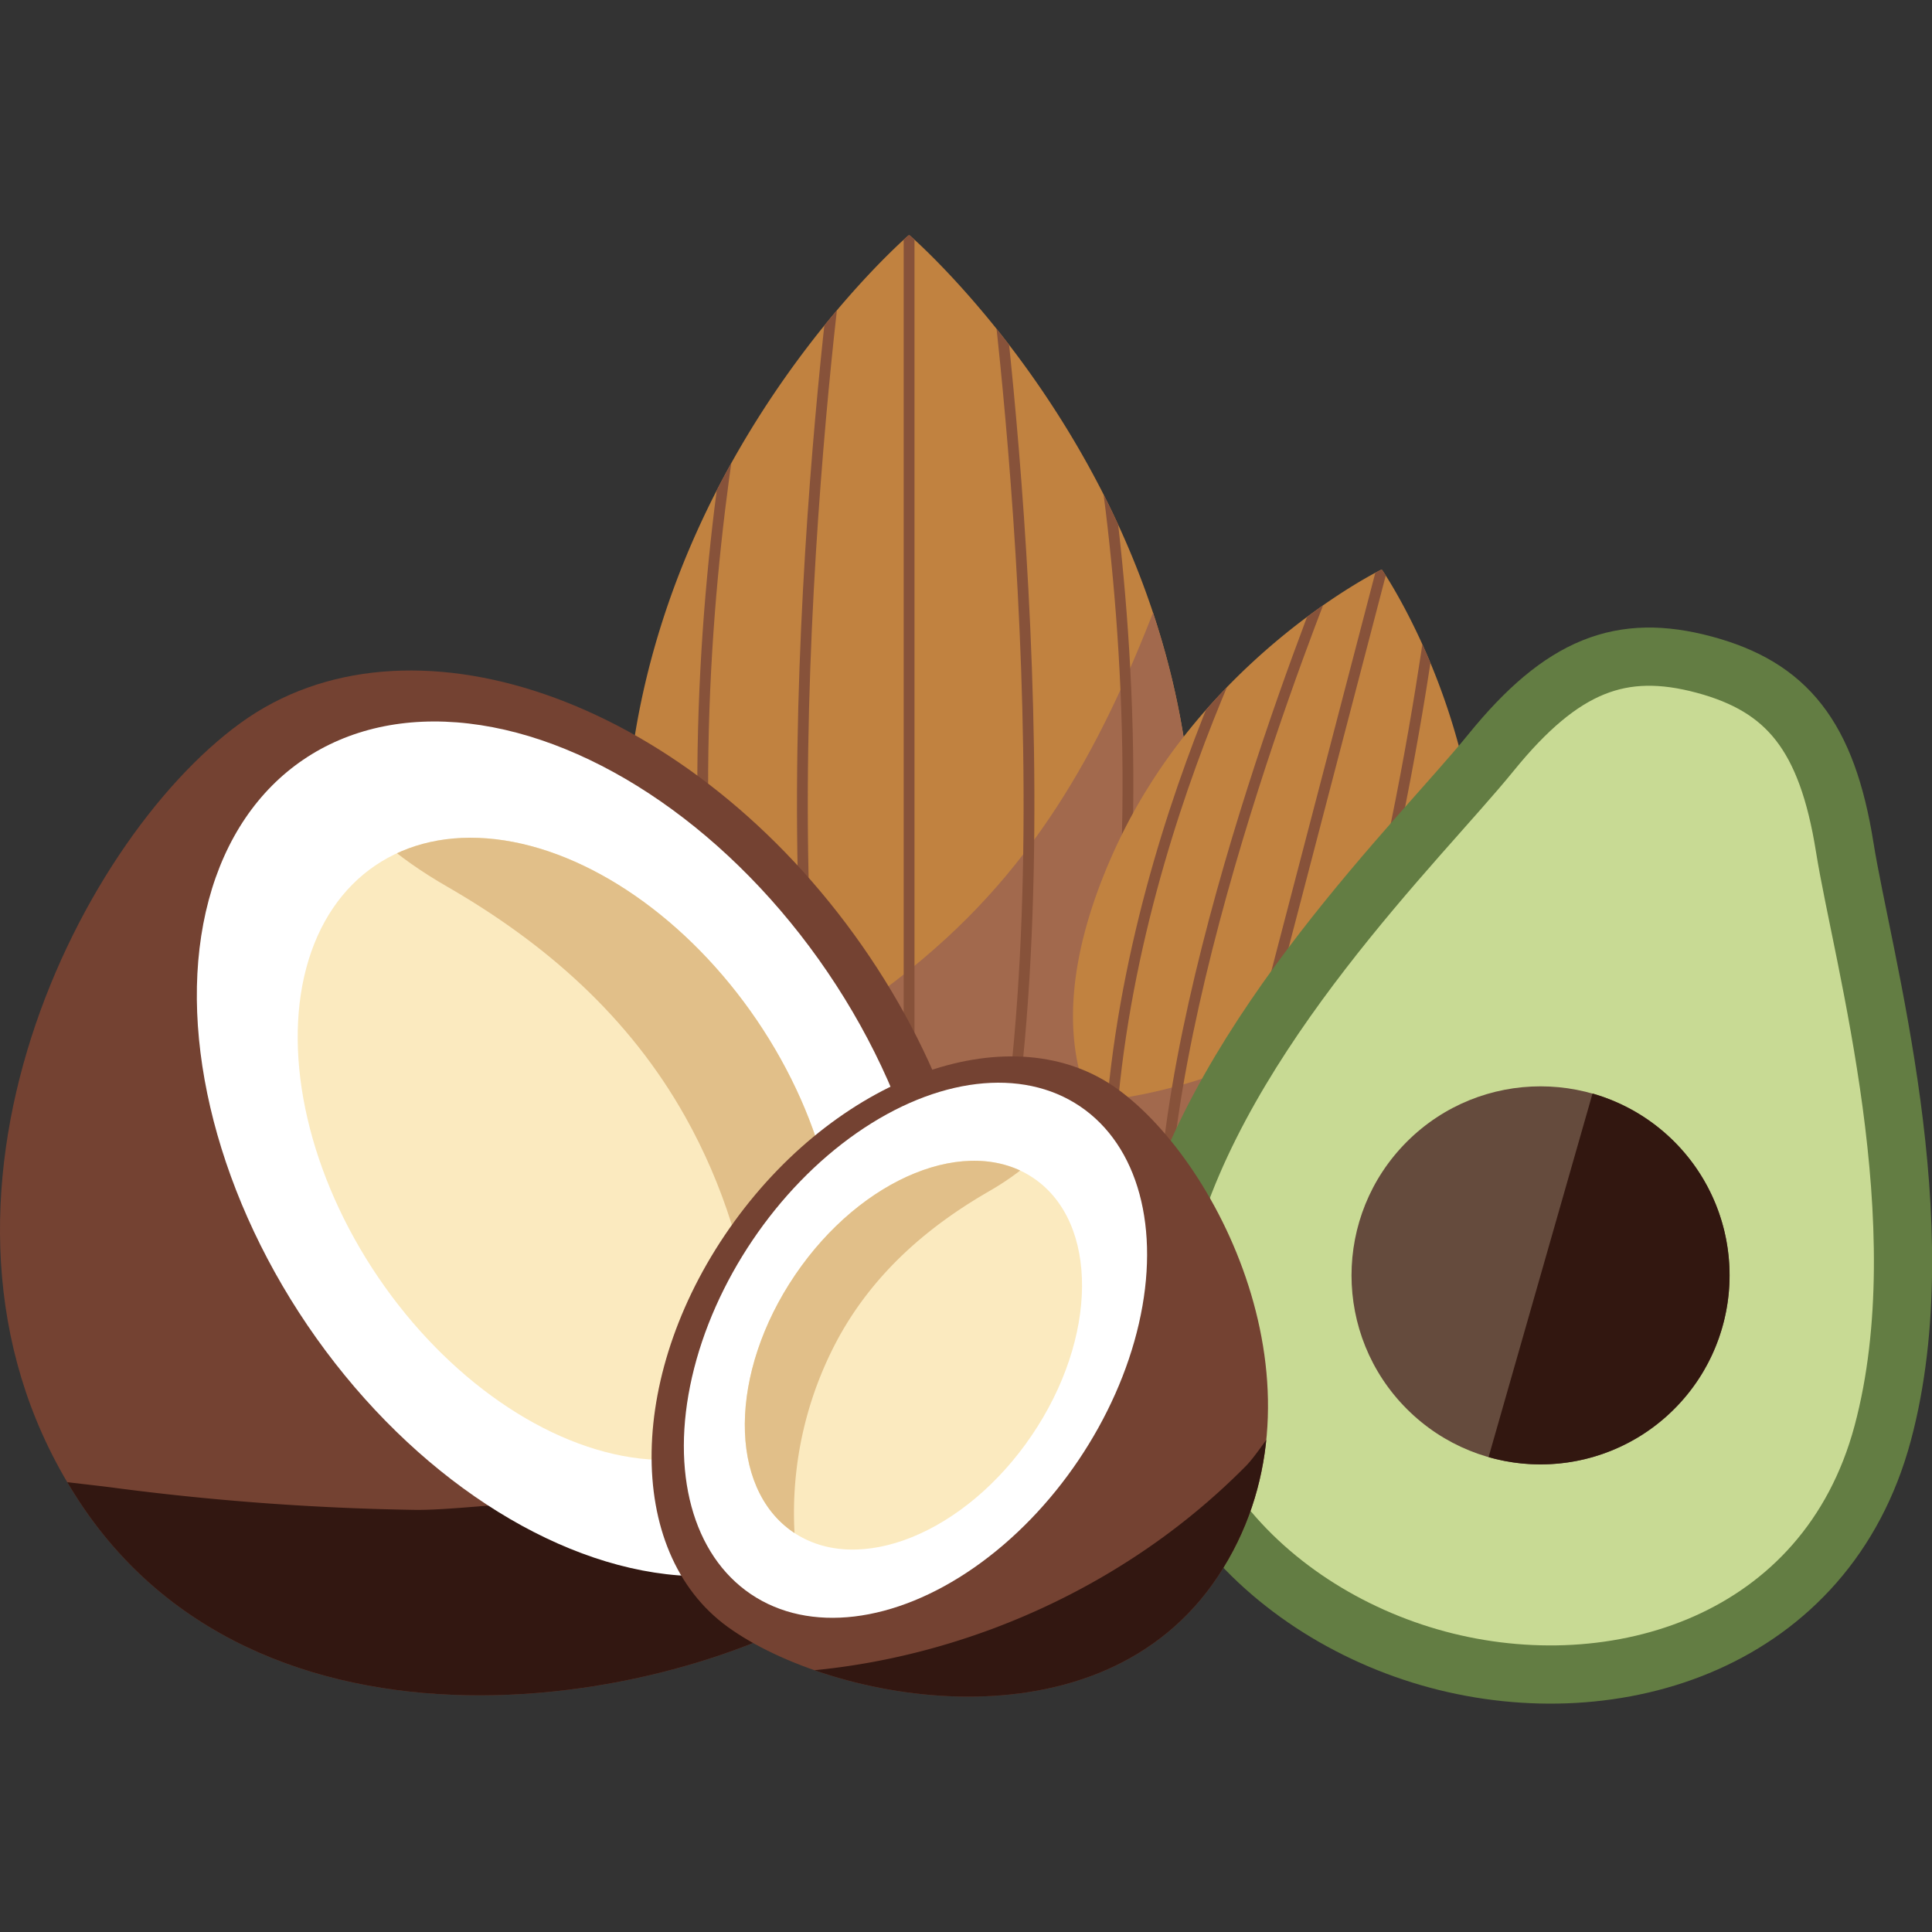 <svg id="Layer_1" data-name="Layer 1" xmlns="http://www.w3.org/2000/svg" xmlns:xlink="http://www.w3.org/1999/xlink" viewBox="0 0 1000 1000"><rect x="0" y="0" width="1000" height="1000" fill="#333333" stroke="none"/><defs><style>.cls-1,.cls-5{fill:none;}.cls-2{fill:#c18240;}.cls-3{clip-path:url(#clip-path);}.cls-4{fill:#a2694d;}.cls-5{stroke:#87523a;stroke-miterlimit:10;stroke-width:5.59px;}.cls-6{clip-path:url(#clip-path-2);}.cls-7{fill:#c8da94;stroke:#637d43;stroke-linecap:round;stroke-linejoin:round;stroke-width:30.13px;}.cls-8{fill:#654b3d;}.cls-9{fill:#321710;}.cls-10{fill:#744232;}.cls-11{clip-path:url(#clip-path-3);}.cls-12{fill:#321711;}.cls-13{fill:#fff;}.cls-14{fill:#fbeabf;}.cls-15{clip-path:url(#clip-path-4);}.cls-16{fill:#e1bf89;}.cls-17{clip-path:url(#clip-path-5);}.cls-18{clip-path:url(#clip-path-6);}</style><clipPath id="clip-path"><path class="cls-1" d="M470.54,614.15c-86.16,2.71-170.33-64.7-141.61-235.46C354.6,226.18,461.86,129.19,470.05,122a.73.73,0,0,1,1,0c8.19,7.18,115.45,104.17,141.12,256.68C640.87,549.45,556.7,616.86,470.54,614.15Z"/></clipPath><clipPath id="clip-path-2"><path class="cls-1" d="M629.63,622.52c-57.8-13.16-102.11-72.64-53.33-181.29,43.57-97,131.8-143,138.5-146.3a.49.49,0,0,1,.65.17c4.2,6.2,58.74,89.38,49.33,195.33C754.22,609.06,686.5,639.29,629.63,622.52Z"/></clipPath><clipPath id="clip-path-3"><path class="cls-1" d="M41.38,777.68c97.62,147.68,320.18,104.53,406.34,42s83.65-212.91-5.6-335.93S210.67,311.7,124.51,374.21-56.24,630,41.38,777.68Z"/></clipPath><clipPath id="clip-path-4"><ellipse class="cls-1" cx="293.8" cy="594.63" rx="118.44" ry="177.26" transform="translate(-283.32 267.78) rotate(-34.18)"/></clipPath><clipPath id="clip-path-5"><path class="cls-1" d="M630.47,815.81c-61,92.26-200,65.3-253.84,26.25s-52.26-133,3.5-209.86,144.59-107.49,198.41-68.44S691.45,723.55,630.47,815.81Z"/></clipPath><clipPath id="clip-path-6"><ellipse class="cls-1" cx="472.78" cy="701.46" rx="110.74" ry="73.99" transform="translate(-373.12 698.48) rotate(-55.82)"/></clipPath></defs><path class="cls-2" d="M470.54,614.15c-86.16,2.71-170.33-64.7-141.61-235.46C354.6,226.18,461.86,129.19,470.05,122a.73.73,0,0,1,1,0c8.19,7.18,115.45,104.17,141.12,256.68C640.87,549.45,556.7,616.86,470.54,614.15Z"/><g class="cls-3"><path class="cls-4" d="M489.68,485.75C423,547,334.55,584.1,244.11,588.87c51.38,34.68,104.53,68.65,164.13,85.7S535.61,689.78,587.61,656c60.31-39.13,89.15-115,87.81-186.92-.78-42.05-16.54-177.52-66.91-183.26C581.26,361.62,550.45,430,489.68,485.75Z"/><line class="cls-5" x1="470.54" y1="96.25" x2="470.54" y2="666.46"/><path class="cls-5" d="M396,133.44s-72.61,269.14,0,516.2"/><path class="cls-5" d="M551.56,133.44s72.6,269.14,0,516.2"/><path class="cls-5" d="M435.07,121.82s-44.45,318,0,516.21"/><path class="cls-5" d="M512.85,121.82s44.45,318,0,516.21"/></g><path class="cls-2" d="M629.63,622.52c-57.8-13.16-102.11-72.64-53.33-181.29,43.57-97,131.8-143,138.5-146.3a.49.49,0,0,1,.65.17c4.2,6.2,58.74,89.38,49.33,195.33C754.22,609.06,686.5,639.29,629.63,622.52Z"/><g class="cls-6"><path class="cls-4" d="M664.68,540.4a273.51,273.51,0,0,1-181.34,26c28.17,32,57.64,63.84,94.33,85.54s82.12,32.25,122.59,18.83c46.94-15.57,79.31-61.07,90.91-109.14C798,533.48,811,440.59,778.48,428,747.19,473.7,714.8,513.86,664.68,540.4Z"/><line class="cls-5" x1="719.6" y1="277.87" x2="620.54" y2="657.34"/><path class="cls-5" d="M663.52,289.66s-95.07,166.5-89.67,343.53"/><path class="cls-5" d="M767.06,316.69s1.56,191.72-89.68,343.53"/><path class="cls-5" d="M691.55,288.73s-84.82,203.9-89.67,343.53"/><path class="cls-5" d="M743.31,302.24s-25.66,219.34-89.67,343.53"/></g><path class="cls-7" d="M974.49,741.8C945.42,850.29,836.29,883.74,744.09,859S574.1,750.8,603.17,642.31,734.9,434.9,771.75,389.52s67.51-57,110.34-45.5,63.54,36.78,72.75,94.56S1003.57,633.26,974.49,741.8Z"/><circle class="cls-8" cx="797.38" cy="660.13" r="97.84" transform="translate(-233.23 757.18) rotate(-45)"/><path class="cls-9" d="M891.45,687a97.84,97.84,0,0,0-67.16-121L770.48,754.2A97.83,97.83,0,0,0,891.45,687Z"/><path class="cls-10" d="M41.38,777.68c97.62,147.68,320.18,104.53,406.34,42s83.65-212.91-5.6-335.93S210.67,311.7,124.51,374.21-56.24,630,41.38,777.68Z"/><g class="cls-11"><path class="cls-12" d="M-92.8,741.24c6.91,35.48,39.54,59.48,70.92,77.44a729.82,729.82,0,0,0,321.14,94.86c26.82,1.47,54.48,1.31,79.48-8.49s47-31.15,50.63-57.77c13.75-101.88-163.64-64.95-214.75-65.77A1361.18,1361.18,0,0,1,57,769.8C41.09,767.69-90.27,754.21-92.8,741.24Z"/></g><ellipse class="cls-13" cx="293.8" cy="594.63" rx="162.7" ry="243.5" transform="translate(-283.32 267.78) rotate(-34.18)"/><ellipse class="cls-14" cx="293.8" cy="594.63" rx="118.44" ry="177.26" transform="translate(-283.32 267.78) rotate(-34.18)"/><g class="cls-15"><path class="cls-16" d="M354.72,578.09c39,69.5,48.63,154.87,26.11,231.32,23.6,9.19,51.51-.94,69-19.3s26.06-43.4,31.1-68.21c25.23-124.24-35.83-261.29-145.08-325.61-31.29-18.42-67.53-31.43-103.53-26.67-94.1,12.42-52.39,59.67-1,89.22C282.3,488.22,325.58,526.14,354.72,578.09Z"/></g><path class="cls-10" d="M630.47,815.81c-61,92.26-200,65.3-253.84,26.25s-52.26-133,3.5-209.86,144.59-107.49,198.41-68.44S691.45,723.55,630.47,815.81Z"/><g class="cls-17"><path class="cls-12" d="M306.05,856a351.63,351.63,0,0,0,201.84,93.89c46.4,5.15,94.75.61,136.86-19.55s77.3-57.15,89.16-102.3c6.32-24,1.46-129.37-42.84-122.44-12.61,2-36.24,43.08-46,53a352.79,352.79,0,0,1-58.26,47.55C505.18,859.51,401.17,880.53,306.05,856Z"/></g><ellipse class="cls-13" cx="472.78" cy="701.46" rx="152.11" ry="101.64" transform="matrix(0.56, -0.83, 0.83, 0.56, -373.12, 698.48)"/><ellipse class="cls-14" cx="472.78" cy="701.46" rx="110.74" ry="73.99" transform="translate(-373.12 698.48) rotate(-55.82)"/><g class="cls-18"><path class="cls-16" d="M434.72,691.12a189.59,189.59,0,0,0-16.31,144.51c-14.74,5.75-32.18-.59-43.07-12.06s-16.28-27.1-19.43-42.61c-15.77-77.61,22.38-163.22,90.63-203.4,19.54-11.51,42.19-19.64,64.67-16.67,58.79,7.76,32.73,37.28.66,55.74C480,635,452.93,658.67,434.72,691.12Z"/></g></svg>